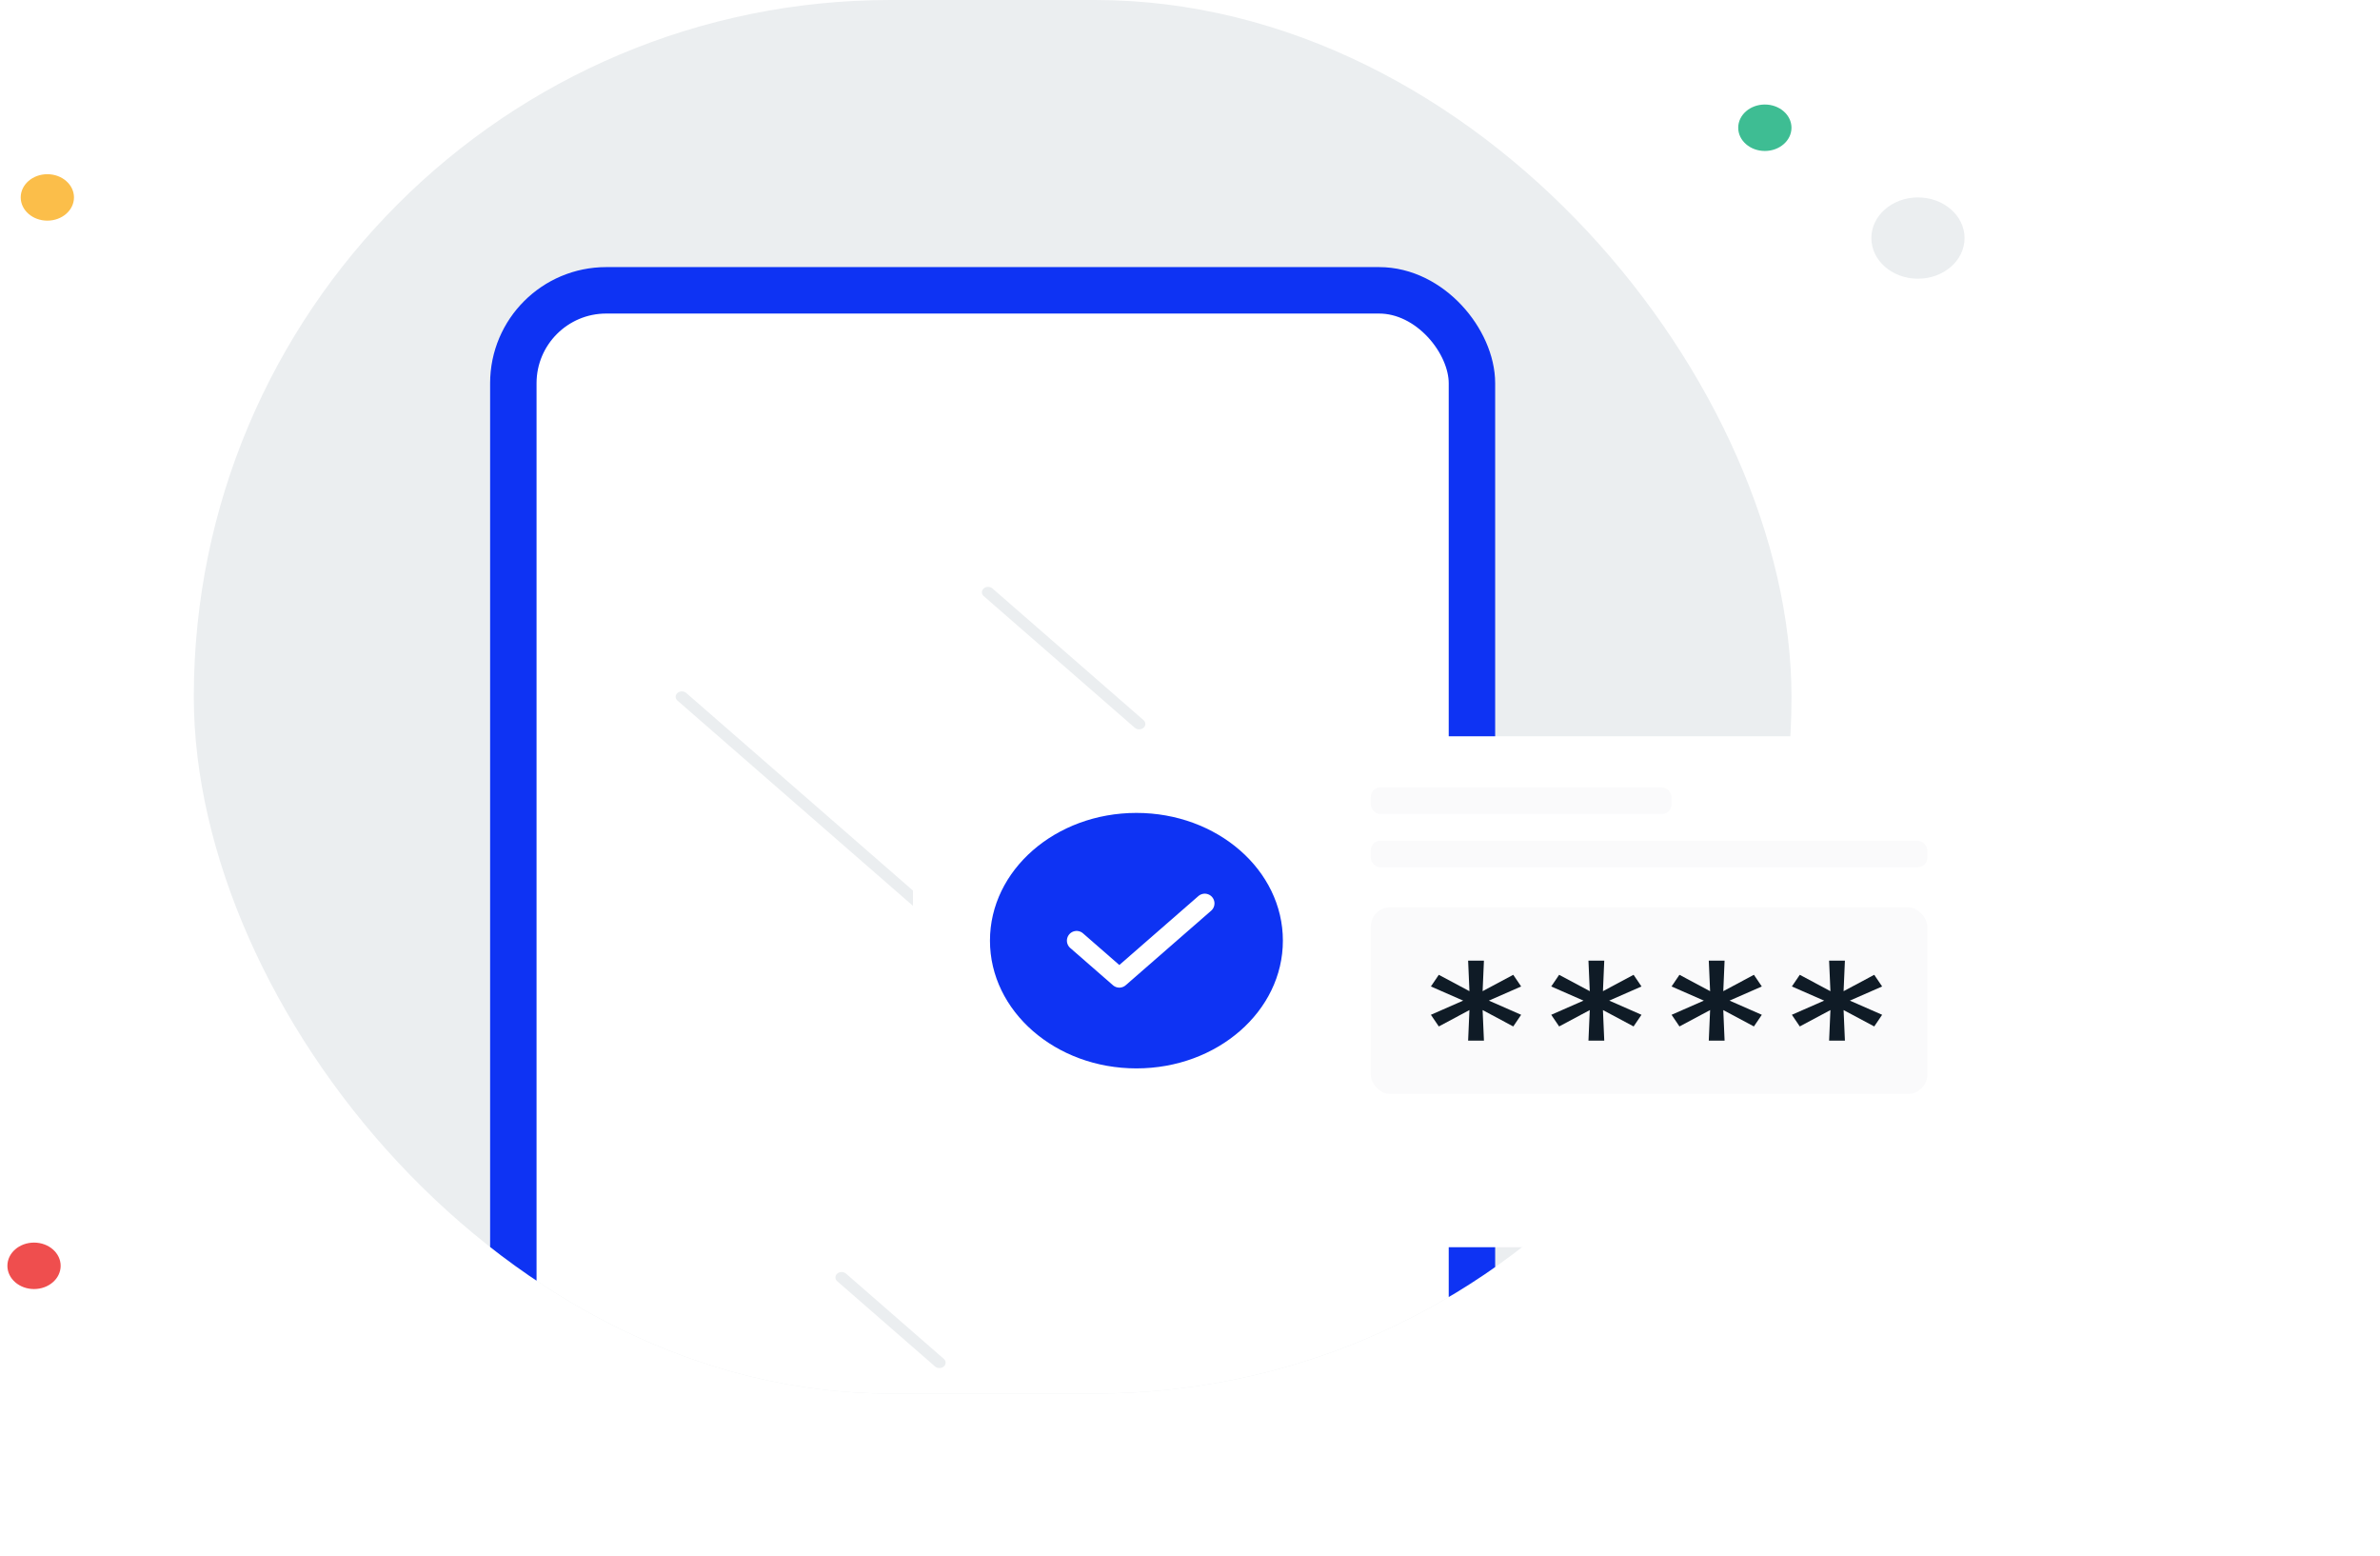 <svg width="205" height="134" viewBox="0 0 205 134" fill="none" xmlns="http://www.w3.org/2000/svg">
<rect x="16.693" width="137.615" height="120" rx="60" fill="#EBEEF0"/>
<ellipse cx="4.078" cy="17" rx="2.294" ry="2" fill="#FBBE4A"/>
<ellipse cx="152.014" cy="11" rx="2.294" ry="2" fill="#3EBD93"/>
<ellipse cx="165.202" cy="20.5" rx="4.014" ry="3.5" fill="#EBEEF0"/>
<ellipse cx="2.931" cy="109" rx="2.294" ry="2" fill="#EF4E4E"/>
<g clip-path="url(#clip0_2029_4784)">
<rect x="44.216" y="25" width="82.569" height="120" rx="8" fill="white" stroke="#0E33F3" stroke-width="4"/>
<line x1="0.5" y1="-0.5" x2="64.927" y2="-0.5" transform="matrix(0.754 0.657 -0.754 0.657 57.977 60)" stroke="#EBEEF0" stroke-linecap="round"/>
<line x1="0.5" y1="-0.5" x2="11.672" y2="-0.5" transform="matrix(0.754 0.657 -0.754 0.657 71.739 110)" stroke="#EBEEF0" stroke-linecap="round"/>
<line x1="0.5" y1="-0.5" x2="17.759" y2="-0.5" transform="matrix(0.754 0.657 -0.754 0.657 84.353 51)" stroke="#EBEEF0" stroke-linecap="round"/>
</g>
<g filter="url(#filter0_d_2029_4784)">
<rect x="76.44" y="59" width="99.656" height="44" rx="8.8" fill="white"/>
</g>
<ellipse cx="97.885" cy="81" rx="12.615" ry="11" fill="#0E33F3"/>
<path d="M92.734 81L96.413 84.208L103.772 77.791" stroke="white" stroke-width="1.673" stroke-linecap="round" stroke-linejoin="round"/>
<rect x="118.068" y="67.8" width="25.911" height="2.296" rx="0.837" fill="#FAFAFB"/>
<rect x="118.068" y="72.392" width="47.936" height="2.296" rx="0.837" fill="#FAFAFB"/>
<rect x="118.068" y="78.13" width="47.936" height="16.07" rx="1.673" fill="#FAFAFB"/>
<path d="M126.456 89.608L126.569 86.978L123.931 88.388L123.25 87.384L126.03 86.164L123.25 84.945L123.931 83.941L126.569 85.351L126.456 82.721H127.818L127.704 85.351L130.343 83.941L131.023 84.945L128.243 86.164L131.023 87.384L130.343 88.388L127.704 86.978L127.818 89.608H126.456Z" fill="#0F1B26"/>
<path d="M136.821 89.608L136.934 86.978L134.296 88.388L133.615 87.384L136.395 86.164L133.615 84.945L134.296 83.941L136.934 85.351L136.821 82.721H138.182L138.069 85.351L140.707 83.941L141.388 84.945L138.608 86.164L141.388 87.384L140.707 88.388L138.069 86.978L138.182 89.608H136.821Z" fill="#0F1B26"/>
<path d="M147.185 89.608L147.299 86.978L144.66 88.388L143.98 87.384L146.76 86.164L143.98 84.945L144.66 83.941L147.299 85.351L147.185 82.721H148.547L148.434 85.351L151.072 83.941L151.753 84.945L148.973 86.164L151.753 87.384L151.072 88.388L148.434 86.978L148.547 89.608H147.185Z" fill="#0F1B26"/>
<path d="M157.549 89.608L157.663 86.978L155.024 88.388L154.343 87.384L157.124 86.164L154.343 84.945L155.024 83.941L157.663 85.351L157.549 82.721H158.911L158.797 85.351L161.436 83.941L162.117 84.945L159.336 86.164L162.117 87.384L161.436 88.388L158.797 86.978L158.911 89.608H157.549Z" fill="#0F1B26"/>
<defs>
<filter id="filter0_d_2029_4784" x="52.24" y="37" width="152.456" height="96.8" filterUnits="userSpaceOnUse" color-interpolation-filters="sRGB">
<feFlood flood-opacity="0" result="BackgroundImageFix"/>
<feColorMatrix in="SourceAlpha" type="matrix" values="0 0 0 0 0 0 0 0 0 0 0 0 0 0 0 0 0 0 127 0" result="hardAlpha"/>
<feOffset dx="2.2" dy="4.4"/>
<feGaussianBlur stdDeviation="13.2"/>
<feComposite in2="hardAlpha" operator="out"/>
<feColorMatrix type="matrix" values="0 0 0 0 0.059 0 0 0 0 0.09 0 0 0 0 0.165 0 0 0 0.08 0"/>
<feBlend mode="normal" in2="BackgroundImageFix" result="effect1_dropShadow_2029_4784"/>
<feBlend mode="normal" in="SourceGraphic" in2="effect1_dropShadow_2029_4784" result="shape"/>
</filter>
<clipPath id="clip0_2029_4784">
<rect x="16.693" width="137.615" height="120" rx="60" fill="white"/>
</clipPath>
</defs>
</svg>

